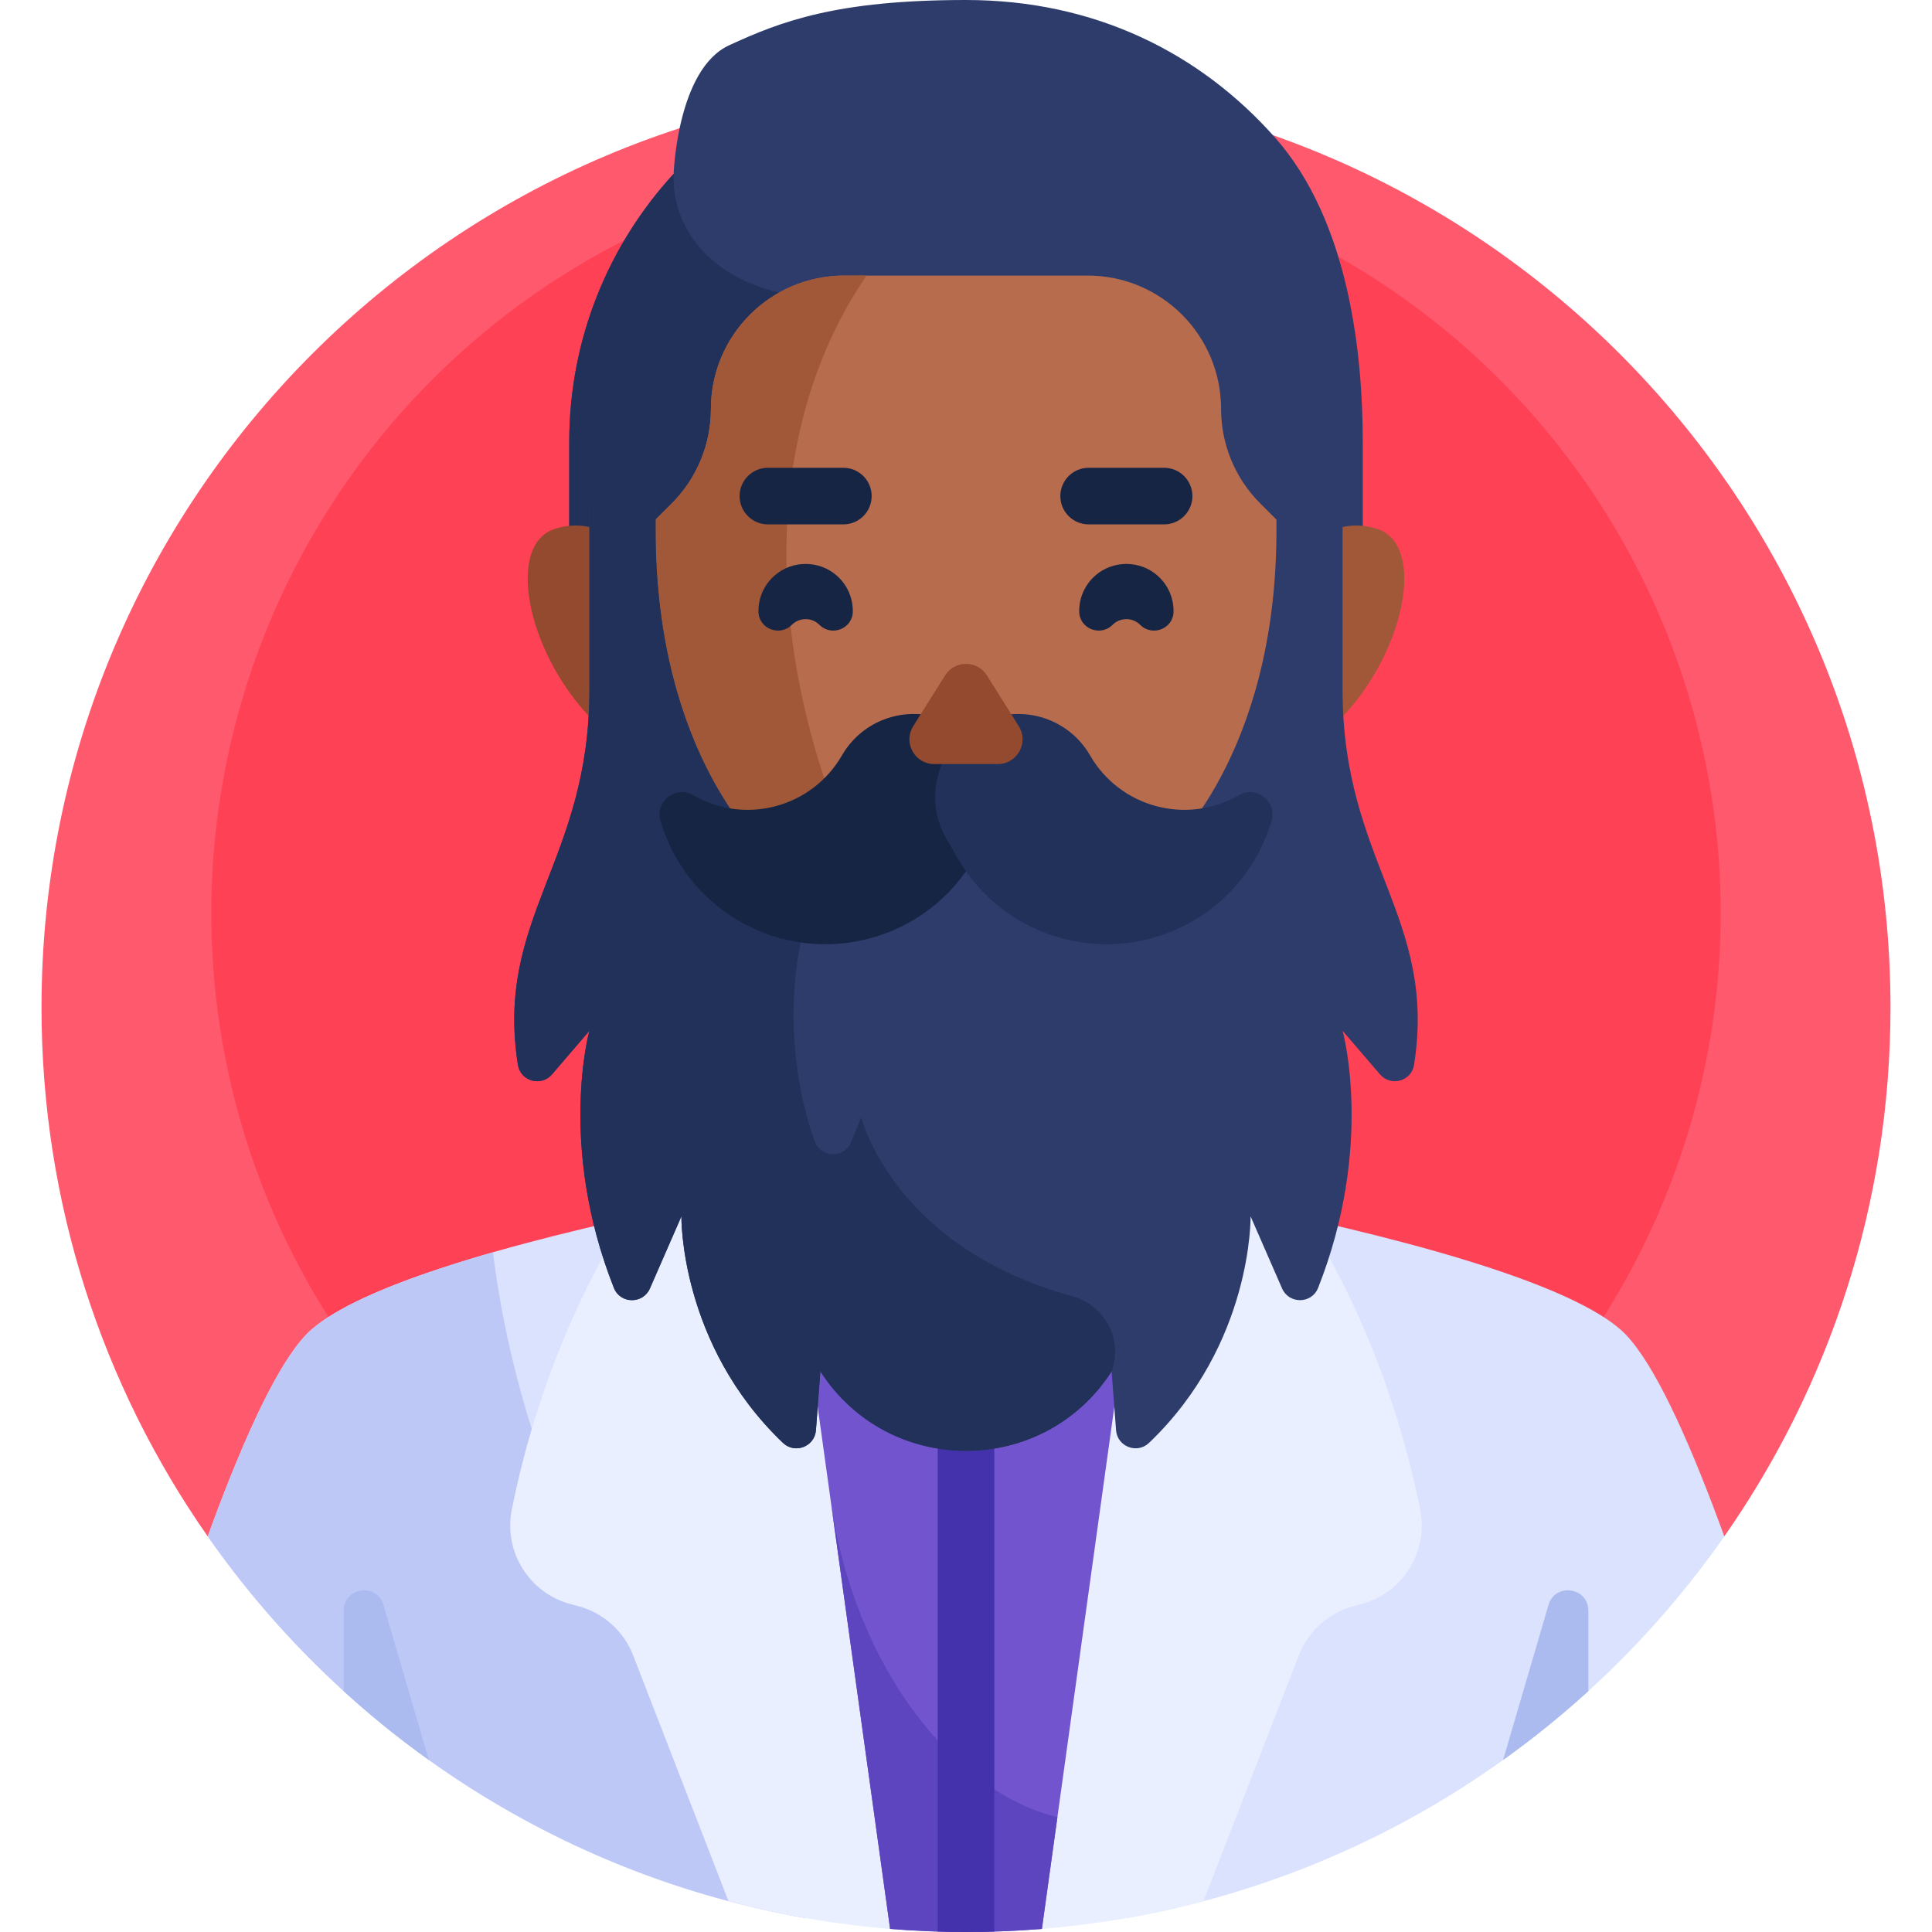 <svg id="Capa_1" enable-background="new 0 0 512 512" height="512" viewBox="0 0 512 512" width="512" xmlns="http://www.w3.org/2000/svg"><g><g><path d="m456.969 407.139c27.744-39.712 44.031-88.02 44.031-140.139 0-135.31-109.69-245-245-245s-245 109.69-245 245c0 52.119 16.287 100.427 44.031 140.139z" fill="#ff596e"/></g><g><circle cx="256" cy="242" fill="#ff4155" r="200"/></g><g><path d="m456.949 407.139c-8.256-22.709-16.99-42.685-24.722-51.911-.904-1.078-1.795-2.019-2.668-2.79-6.623-5.848-19.39-11.382-34.352-16.323-37.929-12.525-89.967-21.232-91.82-21.54h-94.772c-1.853.307-53.892 9.014-91.82 21.54-14.961 4.941-27.729 10.475-34.352 16.323-.874.772-1.765 1.712-2.668 2.79-7.732 9.226-16.467 29.203-24.722 51.911-.001.009-.001.018-.002.026 36.568 52.328 93.045 89.714 158.449 101.156l42.5-20.47 42.502 20.471c65.403-11.443 121.881-48.828 158.449-101.156-.001-.009-.001-.018-.002-.027z" fill="#dae2fe"/></g><g><path d="m420.93 426.843v21.327c-7.157 6.519-14.704 12.617-22.599 18.262l12.035-41.103c1.75-5.98 10.564-4.716 10.564 1.514z" fill="#acbbef"/></g><g><path d="m224.985 502.789c-72.804-59.054-90.19-136.817-94.341-170.923-4.742 1.359-9.394 2.777-13.85 4.249-14.961 4.941-27.729 10.475-34.352 16.323-.874.772-1.765 1.712-2.668 2.79-7.732 9.226-16.467 29.203-24.722 51.911-.001.009-.001.018-.002.026 36.572 52.335 93.064 89.705 158.477 101.143z" fill="#bec8f7"/></g><g><path d="m91.07 426.843v21.327c7.157 6.519 14.704 12.617 22.599 18.262l-12.035-41.103c-1.75-5.98-10.564-4.716-10.564 1.514z" fill="#acbbef"/></g><g><path d="m376.363 400.049c-12.574-62.943-53.75-134.554-120.363-134.554s-107.789 71.611-120.363 134.554c-2.232 11.171 4.616 22.15 15.628 25.069l1.946.516c6.666 1.767 12.085 6.615 14.579 13.045l25.27 65.146c13.835 3.667 28.147 6.161 42.827 7.358v-.001l20.113-23.331 20.114 23.33v.001c14.679-1.197 28.992-3.691 42.827-7.358l25.27-65.146c2.494-6.43 7.913-11.278 14.579-13.045l1.946-.516c11.011-2.918 17.859-13.897 15.627-25.068z" fill="#e9efff"/></g><g><path d="m303.386 314.575h-94.772l27.272 196.606c6.634.539 13.341.819 20.114.819s13.48-.28 20.114-.819z" fill="#7255ce"/></g><g><path d="m276.114 511.181 4.111-29.633c-26.458-6.208-53.849-38.937-60.138-84.271l15.8 113.904c6.633.539 13.34.819 20.113.819s13.48-.28 20.114-.819z" fill="#5c45bf"/></g><g><path d="m248.5 511.873c2.492.076 4.99.127 7.5.127s5.008-.051 7.5-.127v-197.298h-15z" fill="#4432ad"/></g><g><path d="m337.869 36.423c-19.783-22.322-47.62-36.423-81.869-36.423s-48.985 5.638-62.772 12-14.708 34.073-14.708 34.073c-17.176 18.715-27.663 43.666-27.663 71.07v30.076h210.286v-30.076c0-23.009-3.49-58.398-23.274-80.72z" fill="#2d3c6b"/></g><g><path d="m150.857 117.143v30.076h42.846l30.623-67.616c-35.013-.11-46.417-18.815-45.806-33.53-17.175 18.714-27.663 43.666-27.663 71.07z" fill="#213159"/></g><g><path d="m336.058 159.567s10.385-25.285 28.897-19.415-.448 60.664-36.573 64.116z" fill="#a05838"/></g><g><path d="m175.942 159.567s-10.385-25.285-28.897-19.415.448 60.664 36.573 64.116z" fill="#934a2e"/></g><g><path d="m333.953 133.384c-6.63-6.63-10.355-15.623-10.355-25 0-19.526-15.829-35.355-35.355-35.355h-64.484c-19.526 0-35.355 15.829-35.355 35.355 0 9.377-3.725 18.37-10.355 25l-9.594 9.594c-.03 1.252-.051 2.509-.051 3.776 0 64.505 39.219 140.155 87.597 140.155s87.597-75.651 87.597-140.155c0-1.267-.021-2.523-.051-3.776z" fill="#b76c4e"/></g><g><path d="m208.403 146.754c0-29.148 8.015-54.587 21.258-73.725h-5.903c-19.526 0-35.355 15.829-35.355 35.355 0 9.377-3.725 18.37-10.355 25l-9.594 9.594c-.03 1.252-.051 2.509-.051 3.776 0 64.505 39.219 140.155 87.597 140.155 6.881 0 13.576-1.535 20-4.346-38.741-16.952-67.597-80.479-67.597-135.809z" fill="#a05838"/></g><g><path d="m223.5 138.968h-20c-4.142 0-7.5-3.358-7.5-7.5 0-4.142 3.358-7.5 7.5-7.5h20c4.142 0 7.5 3.358 7.5 7.5 0 4.142-3.358 7.5-7.5 7.5z" fill="#162544"/></g><g><path d="m308.5 138.968h-20c-4.142 0-7.5-3.358-7.5-7.5 0-4.142 3.358-7.5 7.5-7.5h20c4.142 0 7.5 3.358 7.5 7.5 0 4.142-3.358 7.5-7.5 7.5z" fill="#162544"/></g><g><path d="m355.792 182.792c0-23.324 0-48.625 0-48.625h-17.516v6.413c0 60.102-29.407 85.388-29.407 85.388h-105.735s-29.407-25.287-29.407-85.388v-6.413h-17.519v48.625c0 45.56-25.105 60.356-18.949 99.421.683 4.333 6.173 5.838 9.029 2.509l9.9-11.539s-8.448 30.362 6.504 68.129c1.688 4.264 7.709 4.342 9.545.139l8.346-19.11s-.583 33.789 26.915 60.042c3.157 3.014 8.407.992 8.735-3.36l1.175-15.596s.006.01.018.028c18.051 28.046 59.098 28.046 77.149 0l.018-.028 1.175 15.596c.328 4.353 5.578 6.374 8.735 3.36 27.498-26.253 26.915-60.042 26.915-60.042l8.345 19.11c1.835 4.203 7.856 4.125 9.545-.139 14.952-37.766 6.504-68.129 6.504-68.129l9.9 11.539c2.856 3.329 8.346 1.824 9.029-2.509 6.157-39.066-18.949-53.861-18.949-99.421z" fill="#2d3c6b"/></g><g><path d="m228.237 296.056-2.678 6.591c-1.793 4.413-8.065 4.256-9.675-.227-6.803-18.943-9.812-50.497 5.268-76.452h-18.019s-29.407-25.287-29.407-85.388v-6.413h-17.519v48.625c0 45.56-25.106 60.356-18.949 99.421.683 4.333 6.173 5.838 9.029 2.509l9.9-11.539s-8.448 30.362 6.504 68.129c1.688 4.264 7.709 4.342 9.545.139l8.346-19.11s-.583 33.789 26.915 60.042c3.157 3.014 8.407.992 8.735-3.36l1.175-15.596s.006.01.018.028c18.051 28.046 59.098 28.046 77.149 0 .087-.247.173-.505.258-.773 2.618-8.222-2.323-16.871-10.644-19.155-47.587-13.061-55.951-47.471-55.951-47.471z" fill="#213159"/></g><g><g><path d="m183.704 210.743c13.798 7.974 31.448 3.249 39.416-10.552 6.063-10.501 19.49-14.099 29.991-8.036l.087.05c10.501 6.063 14.099 19.49 8.036 29.991l-3.031 5.25c-12.583 21.795-40.452 29.262-62.247 16.679-10.548-6.09-17.74-15.761-20.927-26.59-1.511-5.131 4.045-9.468 8.675-6.792z" fill="#162544"/></g><g><path d="m328.296 210.743c-13.798 7.974-31.448 3.249-39.416-10.552-6.063-10.501-19.49-14.099-29.991-8.036l-.087.05c-10.501 6.063-14.099 19.49-8.036 29.991l3.031 5.25c12.583 21.795 40.452 29.262 62.247 16.679 10.548-6.09 17.74-15.761 20.927-26.59 1.511-5.131-4.045-9.468-8.675-6.792z" fill="#213159"/></g></g><g><g><path d="m242.013 192.447 8.436-13.441c2.569-4.093 8.533-4.093 11.102 0l8.436 13.441c2.739 4.365-.398 10.038-5.551 10.038h-16.871c-5.154-.001-8.291-5.674-5.552-10.038z" fill="#934a2e"/></g></g><g><path d="m201.001 162.085c-.043-3.495 1.371-7.004 4.242-9.539 4.675-4.128 11.84-4.128 16.515 0 2.871 2.535 4.284 6.044 4.242 9.539-.055 4.538-5.629 6.716-8.838 3.507-2.022-2.022-5.3-2.022-7.322 0-3.21 3.21-8.784 1.032-8.839-3.507z" fill="#162544"/></g><g><path d="m310.999 162.085c.043-3.495-1.371-7.004-4.242-9.539-4.675-4.128-11.84-4.128-16.515 0-2.871 2.535-4.284 6.044-4.242 9.539.055 4.538 5.629 6.716 8.838 3.507 2.022-2.022 5.3-2.022 7.322 0 3.21 3.21 8.784 1.032 8.839-3.507z" fill="#162544"/></g></g></svg>